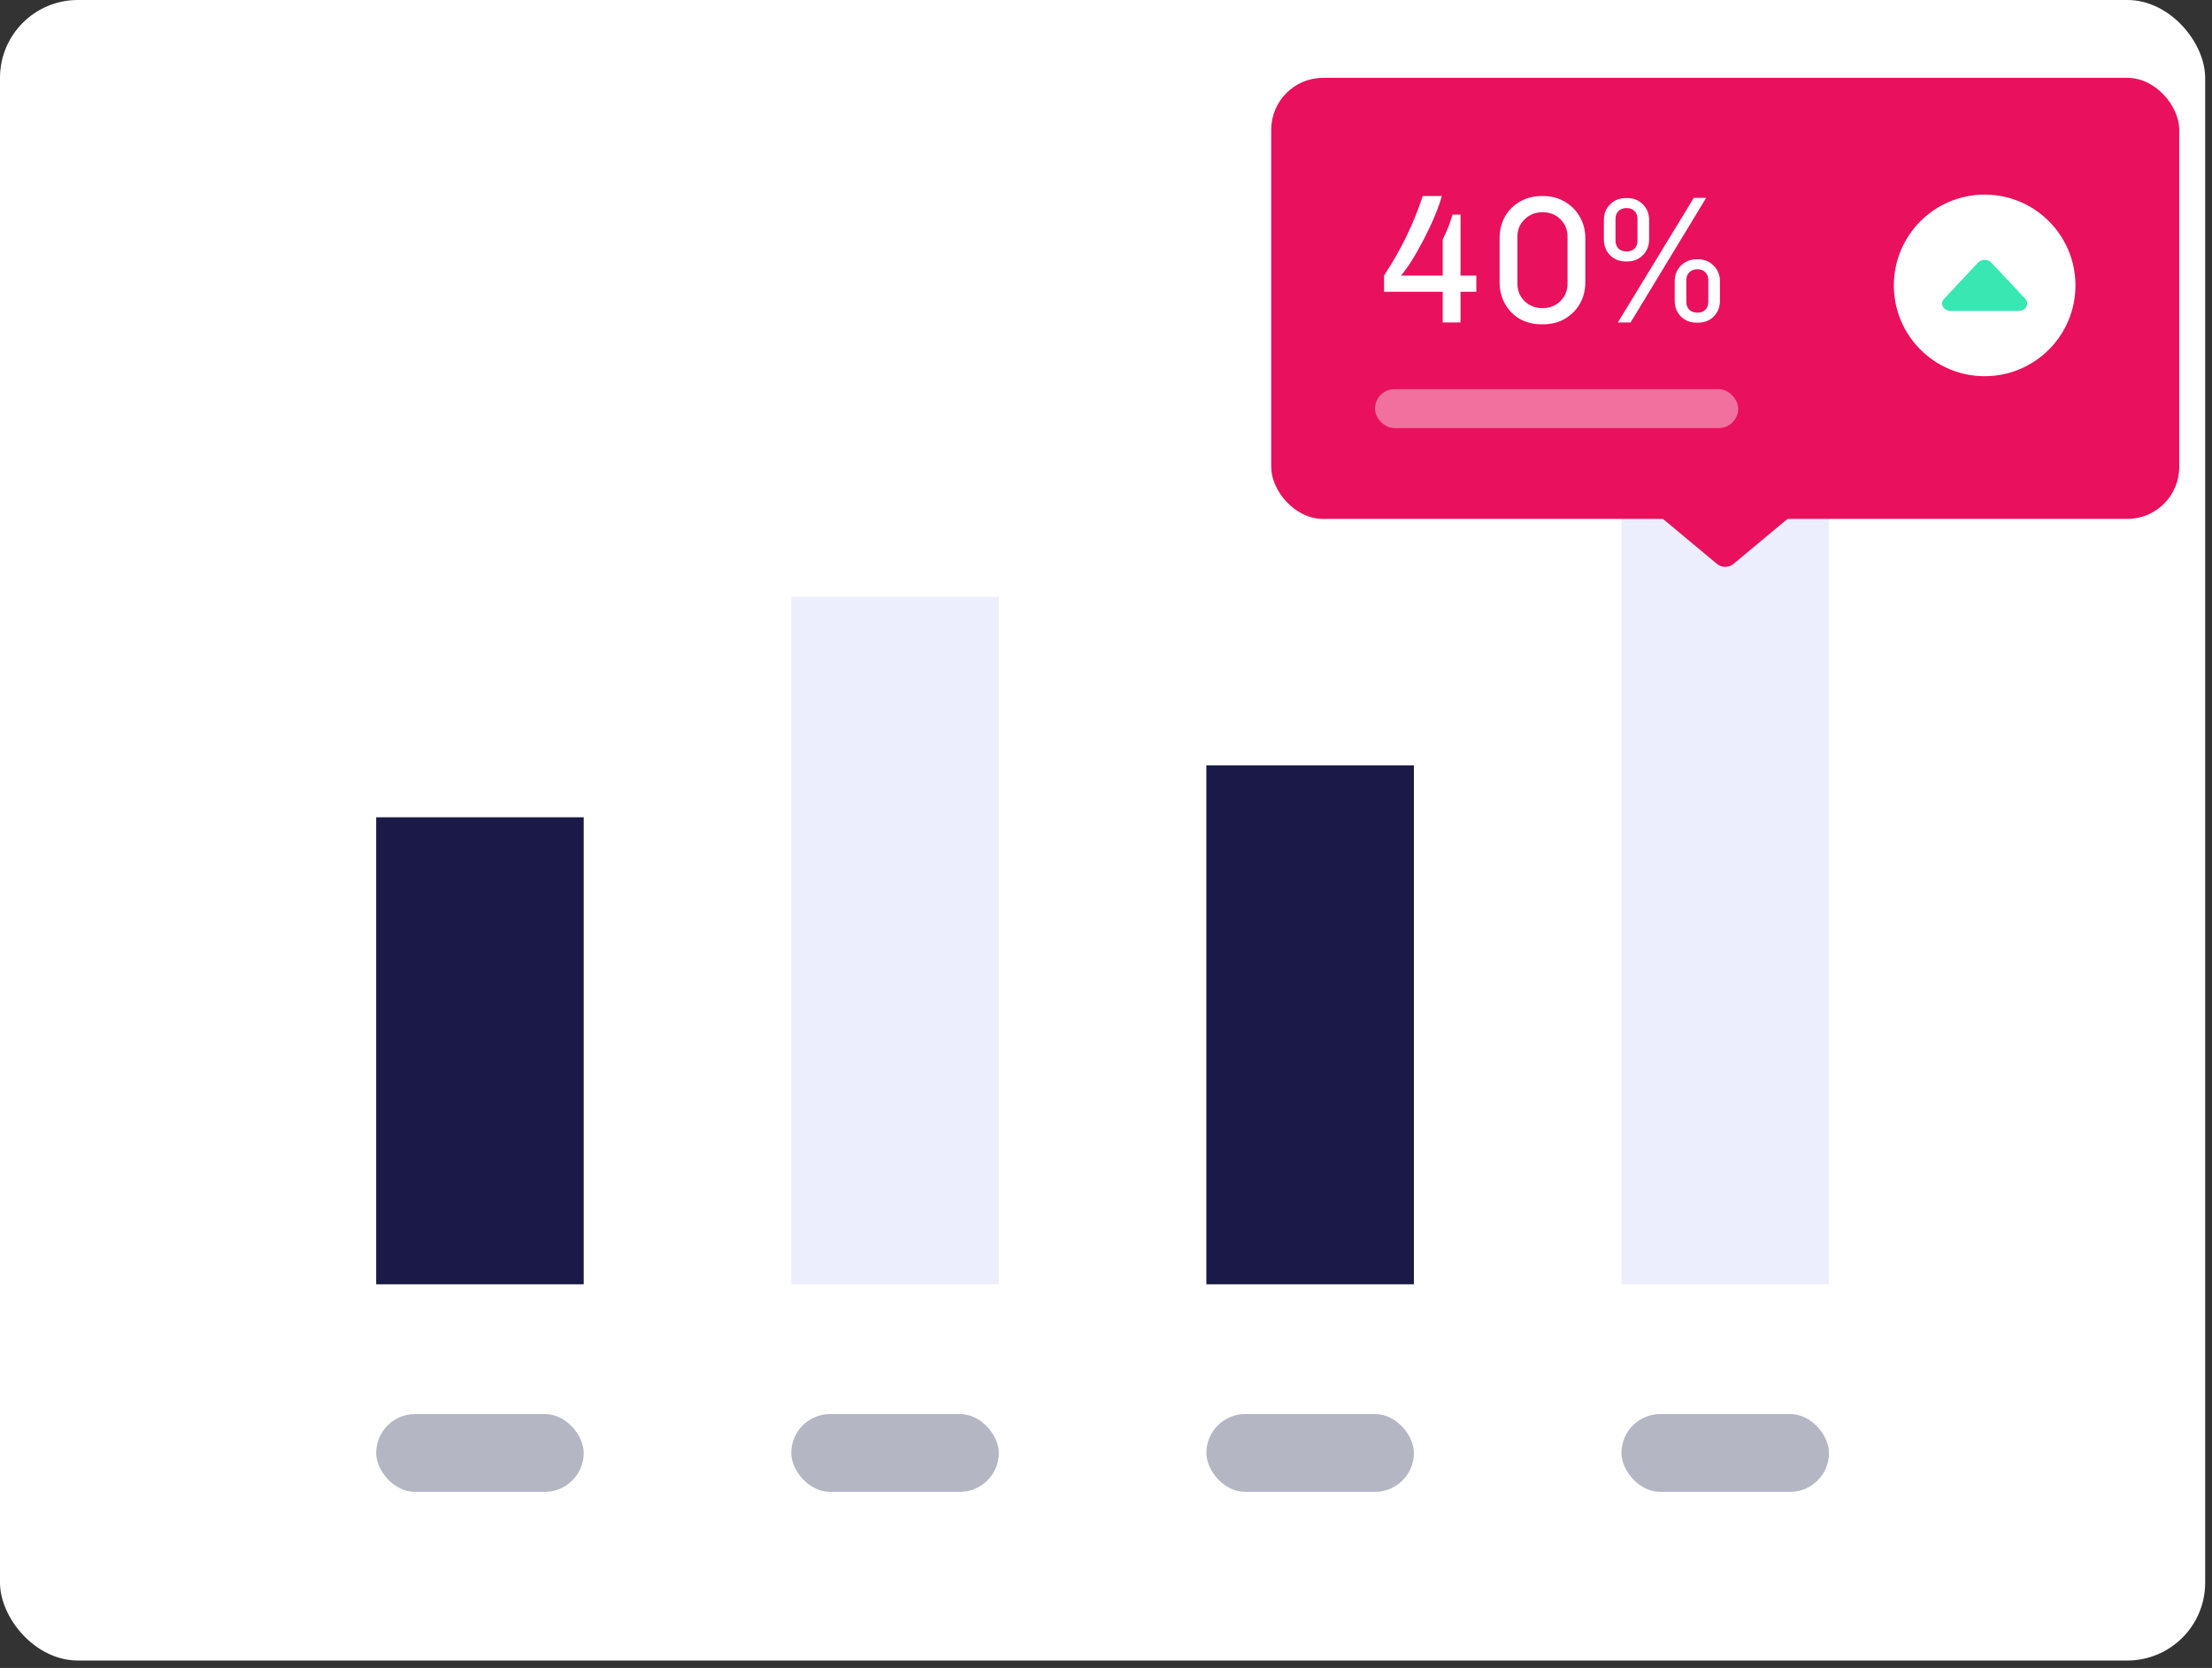 <svg width="252" height="190" viewBox="0 0 252 190" fill="none" xmlns="http://www.w3.org/2000/svg">
<rect x="0" y="0" width="252" height="190" fill="#333333" stroke="none"/>
<rect width="251.222" height="189.156" rx="8.867" fill="white"/>
<rect x="90.144" y="161.078" width="23.644" height="8.867" rx="4.433" fill="#B4B6C4"/>
<rect x="137.433" y="161.078" width="23.644" height="8.867" rx="4.433" fill="#B4B6C4"/>
<rect x="184.722" y="161.078" width="23.644" height="8.867" rx="4.433" fill="#B4B6C4"/>
<rect x="42.856" y="161.078" width="23.644" height="8.867" rx="4.433" fill="#B4B6C4"/>
<rect x="42.855" y="93.1" width="23.644" height="53.2" fill="#1A1947"/>
<rect x="137.433" y="87.189" width="23.644" height="59.111" fill="#1A1947"/>
<rect x="184.722" y="57.633" width="23.644" height="88.667" fill="#EDEEFD"/>
<rect x="90.144" y="67.978" width="23.644" height="78.322" fill="#EDEEFD"/>
<path d="M197.49 64.234C196.942 64.69 196.146 64.69 195.598 64.234L185.082 55.47C182.959 53.701 184.21 50.244 186.974 50.244L206.114 50.244C208.879 50.244 210.13 53.701 208.006 55.47L197.49 64.234Z" fill="#E9105D"/>
<rect x="144.822" y="8.867" width="103.444" height="50.244" rx="5.911" fill="#E9105D"/>
<rect opacity="0.4" x="156.644" y="44.333" width="41.378" height="4.433" rx="2.217" fill="white"/>
<path d="M164.258 22.334C163.872 23.713 163.196 25.341 162.23 27.216C161.265 29.078 160.389 30.472 159.603 31.396H164.361V27.279C164.83 26.355 165.203 25.41 165.479 24.444H166.389V31.396H168.189V33.237H166.389V36.733H164.361V33.237H157.679V31.375C159.555 28.561 161.024 25.548 162.086 22.334H164.258ZM175.849 22.334C176.718 22.334 177.511 22.541 178.228 22.955C178.959 23.368 179.538 23.941 179.966 24.672C180.393 25.403 180.607 26.223 180.607 27.134V32.161C180.607 33.058 180.4 33.871 179.986 34.602C179.573 35.32 179 35.892 178.269 36.32C177.552 36.733 176.745 36.94 175.849 36.94H175.58C174.669 36.94 173.849 36.733 173.118 36.32C172.4 35.892 171.842 35.313 171.442 34.582C171.042 33.851 170.842 33.044 170.842 32.161V27.134C170.842 26.21 171.049 25.382 171.463 24.651C171.89 23.92 172.462 23.355 173.18 22.955C173.897 22.541 174.697 22.334 175.58 22.334H175.849ZM175.724 24.175C174.924 24.175 174.249 24.444 173.697 24.982C173.145 25.506 172.869 26.168 172.869 26.968V32.306C172.869 33.106 173.145 33.775 173.697 34.313C174.249 34.837 174.924 35.099 175.724 35.099C176.552 35.099 177.235 34.83 177.773 34.292C178.311 33.754 178.58 33.092 178.58 32.306V26.968C178.58 26.182 178.311 25.52 177.773 24.982C177.235 24.444 176.552 24.175 175.724 24.175ZM194.37 22.541L185.763 36.733H184.315L192.963 22.541H194.37ZM185.37 22.561C186.101 22.561 186.701 22.803 187.17 23.286C187.639 23.755 187.874 24.348 187.874 25.065V27.279C187.874 27.996 187.632 28.596 187.15 29.078C186.681 29.547 186.088 29.782 185.37 29.782H185.225C184.508 29.782 183.908 29.547 183.426 29.078C182.957 28.596 182.722 27.996 182.722 27.279V25.065C182.722 24.348 182.957 23.755 183.426 23.286C183.895 22.803 184.494 22.561 185.225 22.561H185.37ZM185.308 23.699C184.922 23.699 184.612 23.817 184.377 24.051C184.157 24.272 184.046 24.561 184.046 24.92V27.423C184.046 27.782 184.157 28.078 184.377 28.313C184.612 28.534 184.922 28.644 185.308 28.644C185.694 28.644 185.998 28.534 186.219 28.313C186.439 28.078 186.55 27.782 186.55 27.423V24.92C186.55 24.561 186.439 24.272 186.219 24.051C185.998 23.817 185.694 23.699 185.308 23.699ZM193.439 29.534C194.156 29.534 194.749 29.775 195.218 30.258C195.701 30.727 195.942 31.32 195.942 32.037V34.251C195.942 34.968 195.708 35.568 195.239 36.051C194.77 36.52 194.17 36.754 193.439 36.754H193.294C192.563 36.754 191.963 36.52 191.494 36.051C191.025 35.568 190.791 34.968 190.791 34.251V32.037C190.791 31.32 191.025 30.727 191.494 30.258C191.977 29.775 192.577 29.534 193.294 29.534H193.439ZM193.377 30.672C192.991 30.672 192.68 30.789 192.446 31.023C192.225 31.244 192.115 31.534 192.115 31.892V34.396C192.115 34.754 192.225 35.051 192.446 35.285C192.68 35.506 192.991 35.616 193.377 35.616C193.763 35.616 194.067 35.506 194.287 35.285C194.508 35.051 194.618 34.754 194.618 34.396V31.892C194.618 31.534 194.508 31.244 194.287 31.023C194.067 30.789 193.763 30.672 193.377 30.672Z" fill="white"/>
<circle cx="226.1" cy="32.511" r="10.344" fill="white"/>
<path d="M226.859 29.914C226.468 29.497 225.732 29.497 225.341 29.914L221.47 34.049C220.954 34.599 221.408 35.42 222.229 35.42L229.972 35.42C230.792 35.42 231.246 34.599 230.73 34.049L226.859 29.914Z" fill="#38E7B2"/>
</svg>
